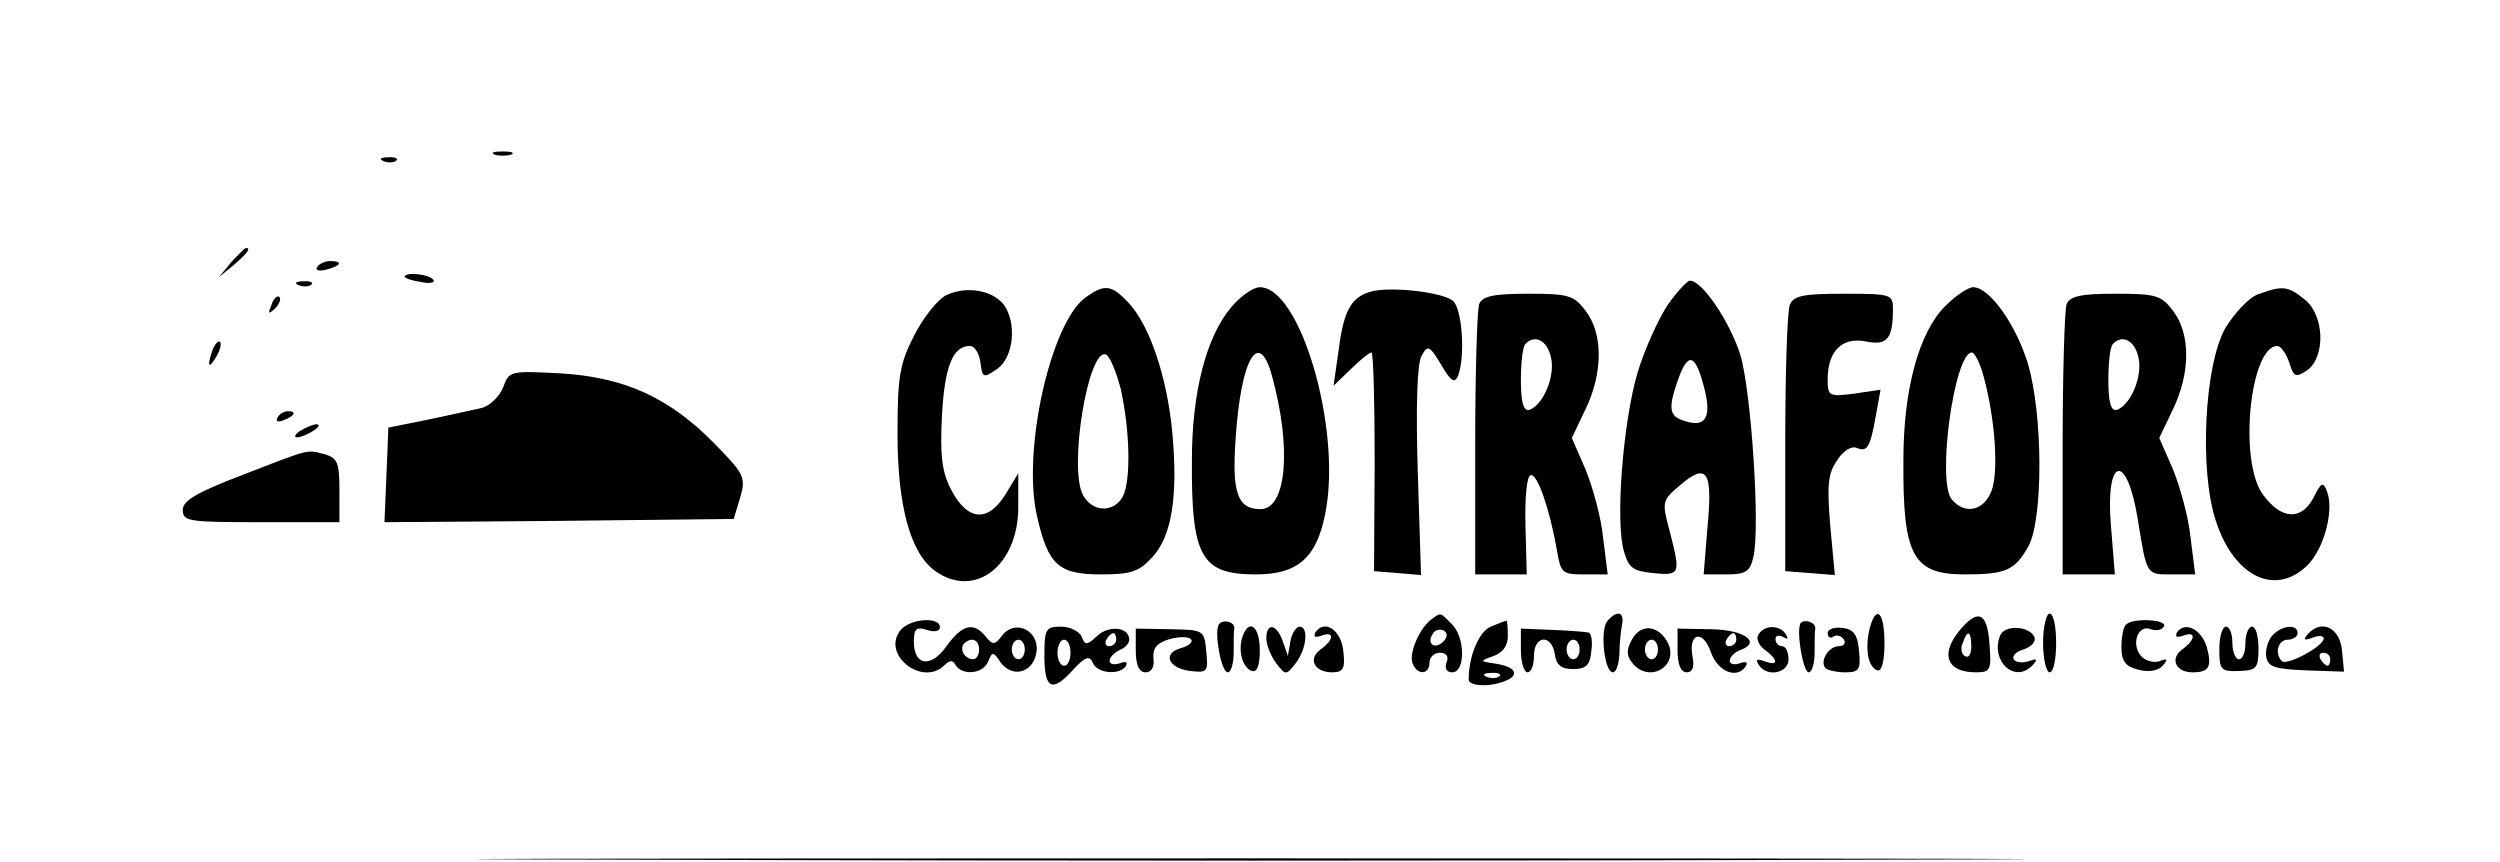 <?xml version="1.0" standalone="no"?>
<!DOCTYPE svg PUBLIC "-//W3C//DTD SVG 20010904//EN"
 "http://www.w3.org/TR/2001/REC-SVG-20010904/DTD/svg10.dtd">
<svg version="1.0" xmlns="http://www.w3.org/2000/svg"
 width="383pt" height="132pt" viewBox="0 0 383 132"
 preserveAspectRatio="xMidYMid meet">

<g transform="translate(0,132) scale(0.1,-0.1)"
fill="#000000" stroke="none">
<path d="M758 1083 c6 -2 18 -2 25 0 6 3 1 5 -13 5 -14 0 -19 -2 -12 -5z"/>
<path d="M588 1073 c7 -3 16 -2 19 1 4 3 -2 6 -13 5 -11 0 -14 -3 -6 -6z"/>
<path d="M354 918 l-19 -23 23 19 c21 18 27 26 19 26 -2 0 -12 -10 -23 -22z"/>
<path d="M486 911 c-4 -5 3 -7 14 -4 23 6 26 13 6 13 -8 0 -17 -4 -20 -9z"/>
<path d="M620 896 c0 -2 11 -6 25 -8 13 -3 22 -1 19 3 -5 9 -44 13 -44 5z"/>
<path d="M458 883 c7 -3 16 -2 19 1 4 3 -2 6 -13 5 -11 0 -14 -3 -6 -6z"/>
<path d="M2555 853 c-14 -21 -35 -67 -46 -103 -22 -73 -35 -229 -21 -275 7
-25 14 -30 45 -33 41 -4 42 -2 25 64 -12 45 -12 47 15 70 42 36 51 23 43 -62
l-6 -74 35 0 c29 0 36 4 41 26 11 43 -3 255 -20 311 -16 50 -58 113 -77 113
-4 0 -20 -17 -34 -37z m55 -124 c13 -47 4 -65 -29 -54 -24 7 -26 19 -10 64 15
42 26 39 39 -10z"/>
<path d="M1450 868 c-14 -7 -36 -35 -50 -63 -22 -43 -25 -63 -25 -150 0 -111
20 -183 58 -210 61 -43 127 9 127 98 l0 52 -20 -33 c-27 -43 -58 -40 -83 8
-14 27 -17 52 -14 112 4 75 16 108 43 108 7 0 14 -11 16 -25 3 -24 4 -25 26
-10 25 18 30 70 10 98 -18 23 -58 29 -88 15z"/>
<path d="M1664 865 c-54 -37 -99 -237 -75 -337 17 -74 33 -88 98 -88 45 0 58
4 78 26 30 32 40 93 31 191 -8 86 -35 165 -67 199 -26 28 -37 29 -65 9z m53
-141 c14 -63 16 -140 3 -165 -14 -25 -47 -24 -61 3 -22 41 8 224 35 215 6 -2
16 -26 23 -53z"/>
<path d="M1886 849 c-38 -45 -60 -130 -60 -234 -1 -148 14 -175 98 -175 65 0
94 26 107 97 24 128 -39 343 -101 343 -10 0 -30 -14 -44 -31z m63 -106 c30
-110 22 -203 -18 -203 -35 0 -44 25 -38 108 8 124 36 170 56 95z"/>
<path d="M2103 874 c-32 -8 -44 -27 -52 -89 l-8 -56 27 26 c14 14 28 25 31 25
3 0 5 -75 5 -167 l-1 -168 36 -3 36 -3 -5 159 c-3 100 -1 166 6 177 9 17 12
16 30 -14 15 -26 21 -29 26 -16 11 30 6 102 -8 114 -15 13 -90 22 -123 15z"/>
<path d="M2980 851 c-40 -40 -64 -127 -64 -236 -1 -146 14 -175 94 -175 63 0
77 6 98 44 22 42 22 199 -1 278 -18 60 -59 118 -84 118 -8 0 -27 -13 -43 -29z
m59 -108 c18 -66 23 -147 12 -175 -12 -31 -41 -37 -61 -13 -23 28 4 225 31
225 4 0 13 -17 18 -37z"/>
<path d="M3459 869 c-14 -5 -36 -29 -50 -52 -32 -57 -40 -219 -14 -296 28 -85
91 -115 140 -67 26 26 41 85 30 113 -6 16 -9 14 -21 -10 -19 -35 -49 -33 -77
5 -38 51 -20 228 22 228 5 0 13 -11 18 -25 7 -23 10 -24 28 -12 28 21 26 84
-4 108 -26 21 -34 22 -72 8z"/>
<path d="M416 853 c-6 -14 -5 -15 5 -6 7 7 10 15 7 18 -3 3 -9 -2 -12 -12z"/>
<path d="M2266 854 c-3 -9 -6 -105 -6 -215 l0 -199 39 0 40 0 -2 75 c-1 43 2
76 8 77 10 3 29 -51 40 -114 6 -36 8 -38 42 -38 l36 0 -7 56 c-3 31 -16 78
-27 105 l-21 48 21 44 c27 56 27 116 0 151 -18 24 -27 26 -89 26 -53 0 -69 -4
-74 -16z m110 -81 c7 -28 -11 -73 -33 -81 -9 -2 -13 11 -13 46 0 27 3 52 7 55
14 15 33 6 39 -20z"/>
<path d="M2742 853 c-4 -10 -7 -106 -7 -213 l0 -195 38 -3 38 -3 -7 75 c-5 61
-4 80 10 100 9 15 22 23 30 20 17 -7 21 0 30 50 l7 39 -40 -6 c-39 -5 -41 -4
-41 22 0 43 22 65 58 58 33 -7 42 4 42 49 0 23 -2 24 -75 24 -63 0 -77 -3 -83
-17z"/>
<path d="M3166 854 c-3 -9 -6 -105 -6 -215 l0 -199 40 0 40 0 -6 74 c-9 106
24 115 41 11 14 -87 13 -85 52 -85 l36 0 -7 56 c-3 31 -16 78 -27 105 l-21 48
21 44 c27 56 27 116 0 151 -18 24 -27 26 -89 26 -53 0 -69 -4 -74 -16z m110
-81 c7 -28 -11 -73 -33 -81 -9 -2 -13 11 -13 46 0 27 3 52 7 55 14 15 33 6 39
-20z"/>
<path d="M326 785 c-9 -26 -7 -32 5 -12 6 10 9 21 6 23 -2 3 -7 -2 -11 -11z"/>
<path d="M771 727 c-6 -15 -21 -29 -33 -32 -13 -3 -50 -11 -83 -18 l-60 -12
-3 -73 -3 -72 268 2 267 3 10 33 c9 31 6 36 -40 83 -69 70 -137 101 -235 107
-77 4 -79 4 -88 -21z"/>
<path d="M425 680 c-3 -6 1 -7 9 -4 18 7 21 14 7 14 -6 0 -13 -4 -16 -10z"/>
<path d="M460 660 c-8 -5 -10 -10 -5 -10 6 0 17 5 25 10 8 5 11 10 5 10 -5 0
-17 -5 -25 -10z"/>
<path d="M373 593 c-71 -27 -93 -40 -93 -54 0 -18 9 -19 120 -19 l120 0 0 49
c0 42 -3 49 -22 55 -29 7 -19 10 -125 -31z"/>
<path d="M2194 372 c-18 -12 -36 -52 -30 -68 7 -19 26 -18 26 1 0 8 7 15 16
15 10 0 14 -6 10 -15 -3 -9 0 -15 9 -15 20 0 20 54 -1 74 -18 18 -16 18 -30 8z
m17 -35 c-13 -13 -26 -3 -16 12 3 6 11 8 17 5 6 -4 6 -10 -1 -17z"/>
<path d="M2462 368 c-11 -15 -4 -78 9 -78 5 0 9 12 10 28 0 15 2 35 4 45 4 20
-8 23 -23 5z"/>
<path d="M2864 356 c-7 -31 -2 -58 12 -63 7 -2 11 14 11 42 0 48 -13 60 -23
21z"/>
<path d="M3009 362 c-38 -40 -30 -72 18 -72 22 0 24 3 21 42 -3 46 -15 55 -39
30z m11 -33 c0 -11 -4 -18 -10 -14 -5 3 -7 12 -3 20 7 21 13 19 13 -6z"/>
<path d="M3130 335 c0 -25 5 -45 10 -45 6 0 10 20 10 45 0 25 -4 45 -10 45 -5
0 -10 -20 -10 -45z"/>
<path d="M1380 355 c-31 -37 33 -88 67 -54 8 8 13 8 17 0 11 -17 43 -13 50 6
6 15 8 15 19 -2 19 -25 51 -15 55 17 4 33 -34 50 -53 24 -11 -14 -14 -15 -25
-1 -19 23 -36 18 -60 -15 -24 -34 -50 -30 -50 7 0 20 4 23 20 18 11 -4 20 -2
20 4 0 17 -46 13 -60 -4z m120 -30 c0 -8 -4 -15 -9 -15 -13 0 -22 16 -14 24
11 11 23 6 23 -9z m70 0 c0 -8 -4 -15 -10 -15 -5 0 -10 7 -10 15 0 8 5 15 10
15 6 0 10 -7 10 -15z"/>
<path d="M1867 363 c-7 -13 4 -73 14 -73 5 0 9 14 9 30 0 17 0 33 1 37 1 11
-18 15 -24 6z"/>
<path d="M2284 360 c-18 -7 -34 -45 -34 -81 0 -10 31 -12 54 -3 25 9 19 22
-11 27 -27 4 -27 4 -5 12 14 5 22 15 22 31 0 13 -1 24 -2 23 -2 0 -12 -4 -24
-9z m13 -76 c-3 -3 -12 -4 -19 -1 -8 3 -5 6 6 6 11 1 17 -2 13 -5z"/>
<path d="M2759 366 c-8 -9 3 -76 12 -76 5 0 9 14 9 30 0 17 0 33 1 37 1 9 -15
15 -22 9z"/>
<path d="M3257 363 c-4 -3 -7 -19 -7 -34 0 -22 6 -30 26 -35 15 -4 30 -2 37 6
9 10 8 12 -5 7 -9 -3 -22 1 -28 8 -16 19 -4 49 15 41 8 -3 17 -1 20 4 7 11
-48 14 -58 3z"/>
<path d="M1600 315 c0 -51 12 -57 45 -20 18 19 24 21 29 10 6 -17 42 -20 51
-5 3 6 -1 7 -9 4 -9 -3 -16 -2 -16 4 0 5 7 12 15 16 8 3 15 10 15 16 0 19 -30
23 -49 6 -16 -15 -19 -15 -24 -1 -4 8 -18 15 -32 15 -23 0 -25 -4 -25 -45z
m110 25 c0 -5 -5 -10 -11 -10 -5 0 -7 5 -4 10 3 6 8 10 11 10 2 0 4 -4 4 -10z
m-70 -20 c0 -11 -4 -20 -10 -20 -5 0 -10 9 -10 20 0 11 5 20 10 20 6 0 10 -9
10 -20z"/>
<path d="M1740 324 c0 -23 5 -34 15 -34 9 0 14 8 12 22 -1 15 5 23 25 29 16 4
30 4 33 -1 3 -4 -5 -10 -16 -13 -29 -8 -19 -31 15 -35 26 -3 27 -1 24 30 -3
33 -4 33 -55 34 l-53 1 0 -33z"/>
<path d="M1904 346 c-8 -21 -1 -49 14 -54 8 -2 12 8 12 32 0 36 -16 49 -26 22z"/>
<path d="M1940 342 c0 -10 7 -27 15 -38 15 -19 15 -19 30 0 17 22 20 56 6 56
-5 0 -12 -10 -14 -22 l-4 -23 -8 23 c-9 26 -25 29 -25 4z"/>
<path d="M2015 351 c-3 -7 0 -8 9 -5 21 8 20 -6 -1 -21 -20 -15 -9 -35 18 -35
17 0 20 6 17 32 -3 33 -29 50 -43 29z"/>
<path d="M2330 323 c0 -18 5 -33 10 -33 6 0 10 11 10 25 0 32 27 34 32 3 2
-17 10 -23 28 -23 20 0 26 6 28 28 2 15 0 28 -5 28 -4 1 -29 3 -55 4 l-48 2 0
-34z m90 2 c0 -8 -4 -15 -10 -15 -5 0 -10 7 -10 15 0 8 5 15 10 15 6 0 10 -7
10 -15z"/>
<path d="M2500 340 c-9 -16 -8 -25 1 -36 27 -33 75 -2 52 35 -15 24 -40 25
-53 1z m40 -15 c0 -8 -4 -15 -10 -15 -5 0 -10 7 -10 15 0 8 5 15 10 15 6 0 10
-7 10 -15z"/>
<path d="M2570 324 c0 -22 5 -34 14 -34 9 0 12 8 9 24 -7 37 16 42 28 7 11
-31 41 -42 54 -21 3 6 -1 7 -9 4 -9 -3 -16 -2 -16 4 0 5 7 13 16 16 33 12 7
31 -44 32 l-52 1 0 -33z m90 16 c0 -5 -5 -10 -11 -10 -5 0 -7 5 -4 10 3 6 8
10 11 10 2 0 4 -4 4 -10z"/>
<path d="M2694 348 c-4 -6 0 -16 9 -23 22 -16 22 -26 0 -18 -11 4 -14 3 -9 -5
12 -20 46 -14 46 8 0 11 -4 20 -10 20 -5 0 -10 5 -10 11 0 5 5 7 12 3 7 -4 8
-3 4 4 -9 15 -33 15 -42 0z"/>
<path d="M2800 350 c0 -6 4 -9 9 -5 5 3 12 1 16 -5 3 -5 0 -10 -8 -10 -16 0
-30 -24 -20 -34 4 -3 17 -6 30 -6 21 0 24 4 21 33 -2 24 -8 33 -25 35 -13 2
-23 -2 -23 -8z"/>
<path d="M3064 346 c-15 -39 23 -74 50 -45 8 9 7 11 -6 6 -10 -3 -20 -2 -23 3
-3 5 4 12 15 15 12 4 19 12 17 18 -6 18 -46 21 -53 3z"/>
<path d="M3335 351 c-3 -7 0 -8 9 -5 21 8 20 -6 -1 -21 -19 -14 -10 -35 16
-35 25 0 30 8 22 38 -8 28 -34 41 -46 23z"/>
<path d="M3400 326 c0 -32 2 -35 30 -34 27 1 30 4 30 35 0 18 -4 33 -10 33 -5
0 -10 -11 -10 -25 0 -14 -4 -25 -10 -25 -5 0 -10 11 -10 25 0 14 -4 25 -10 25
-5 0 -10 -15 -10 -34z"/>
<path d="M3480 345 c-6 -8 -10 -22 -8 -32 3 -15 14 -18 61 -20 l58 -2 -3 32
c-3 35 -31 49 -52 26 -8 -9 -7 -11 7 -6 9 4 17 3 17 -1 0 -12 -56 -42 -64 -35
-12 12 -6 33 9 33 8 0 15 5 15 10 0 15 -26 12 -40 -5z m90 -35 c0 -5 -2 -10
-4 -10 -3 0 -8 5 -11 10 -3 6 -1 10 4 10 6 0 11 -4 11 -10z"/>
<path d="M958 3 c530 -2 1394 -2 1920 0 526 1 93 2 -963 2 -1056 0 -1487 -1
-957 -2z"/>
</g>
</svg>

